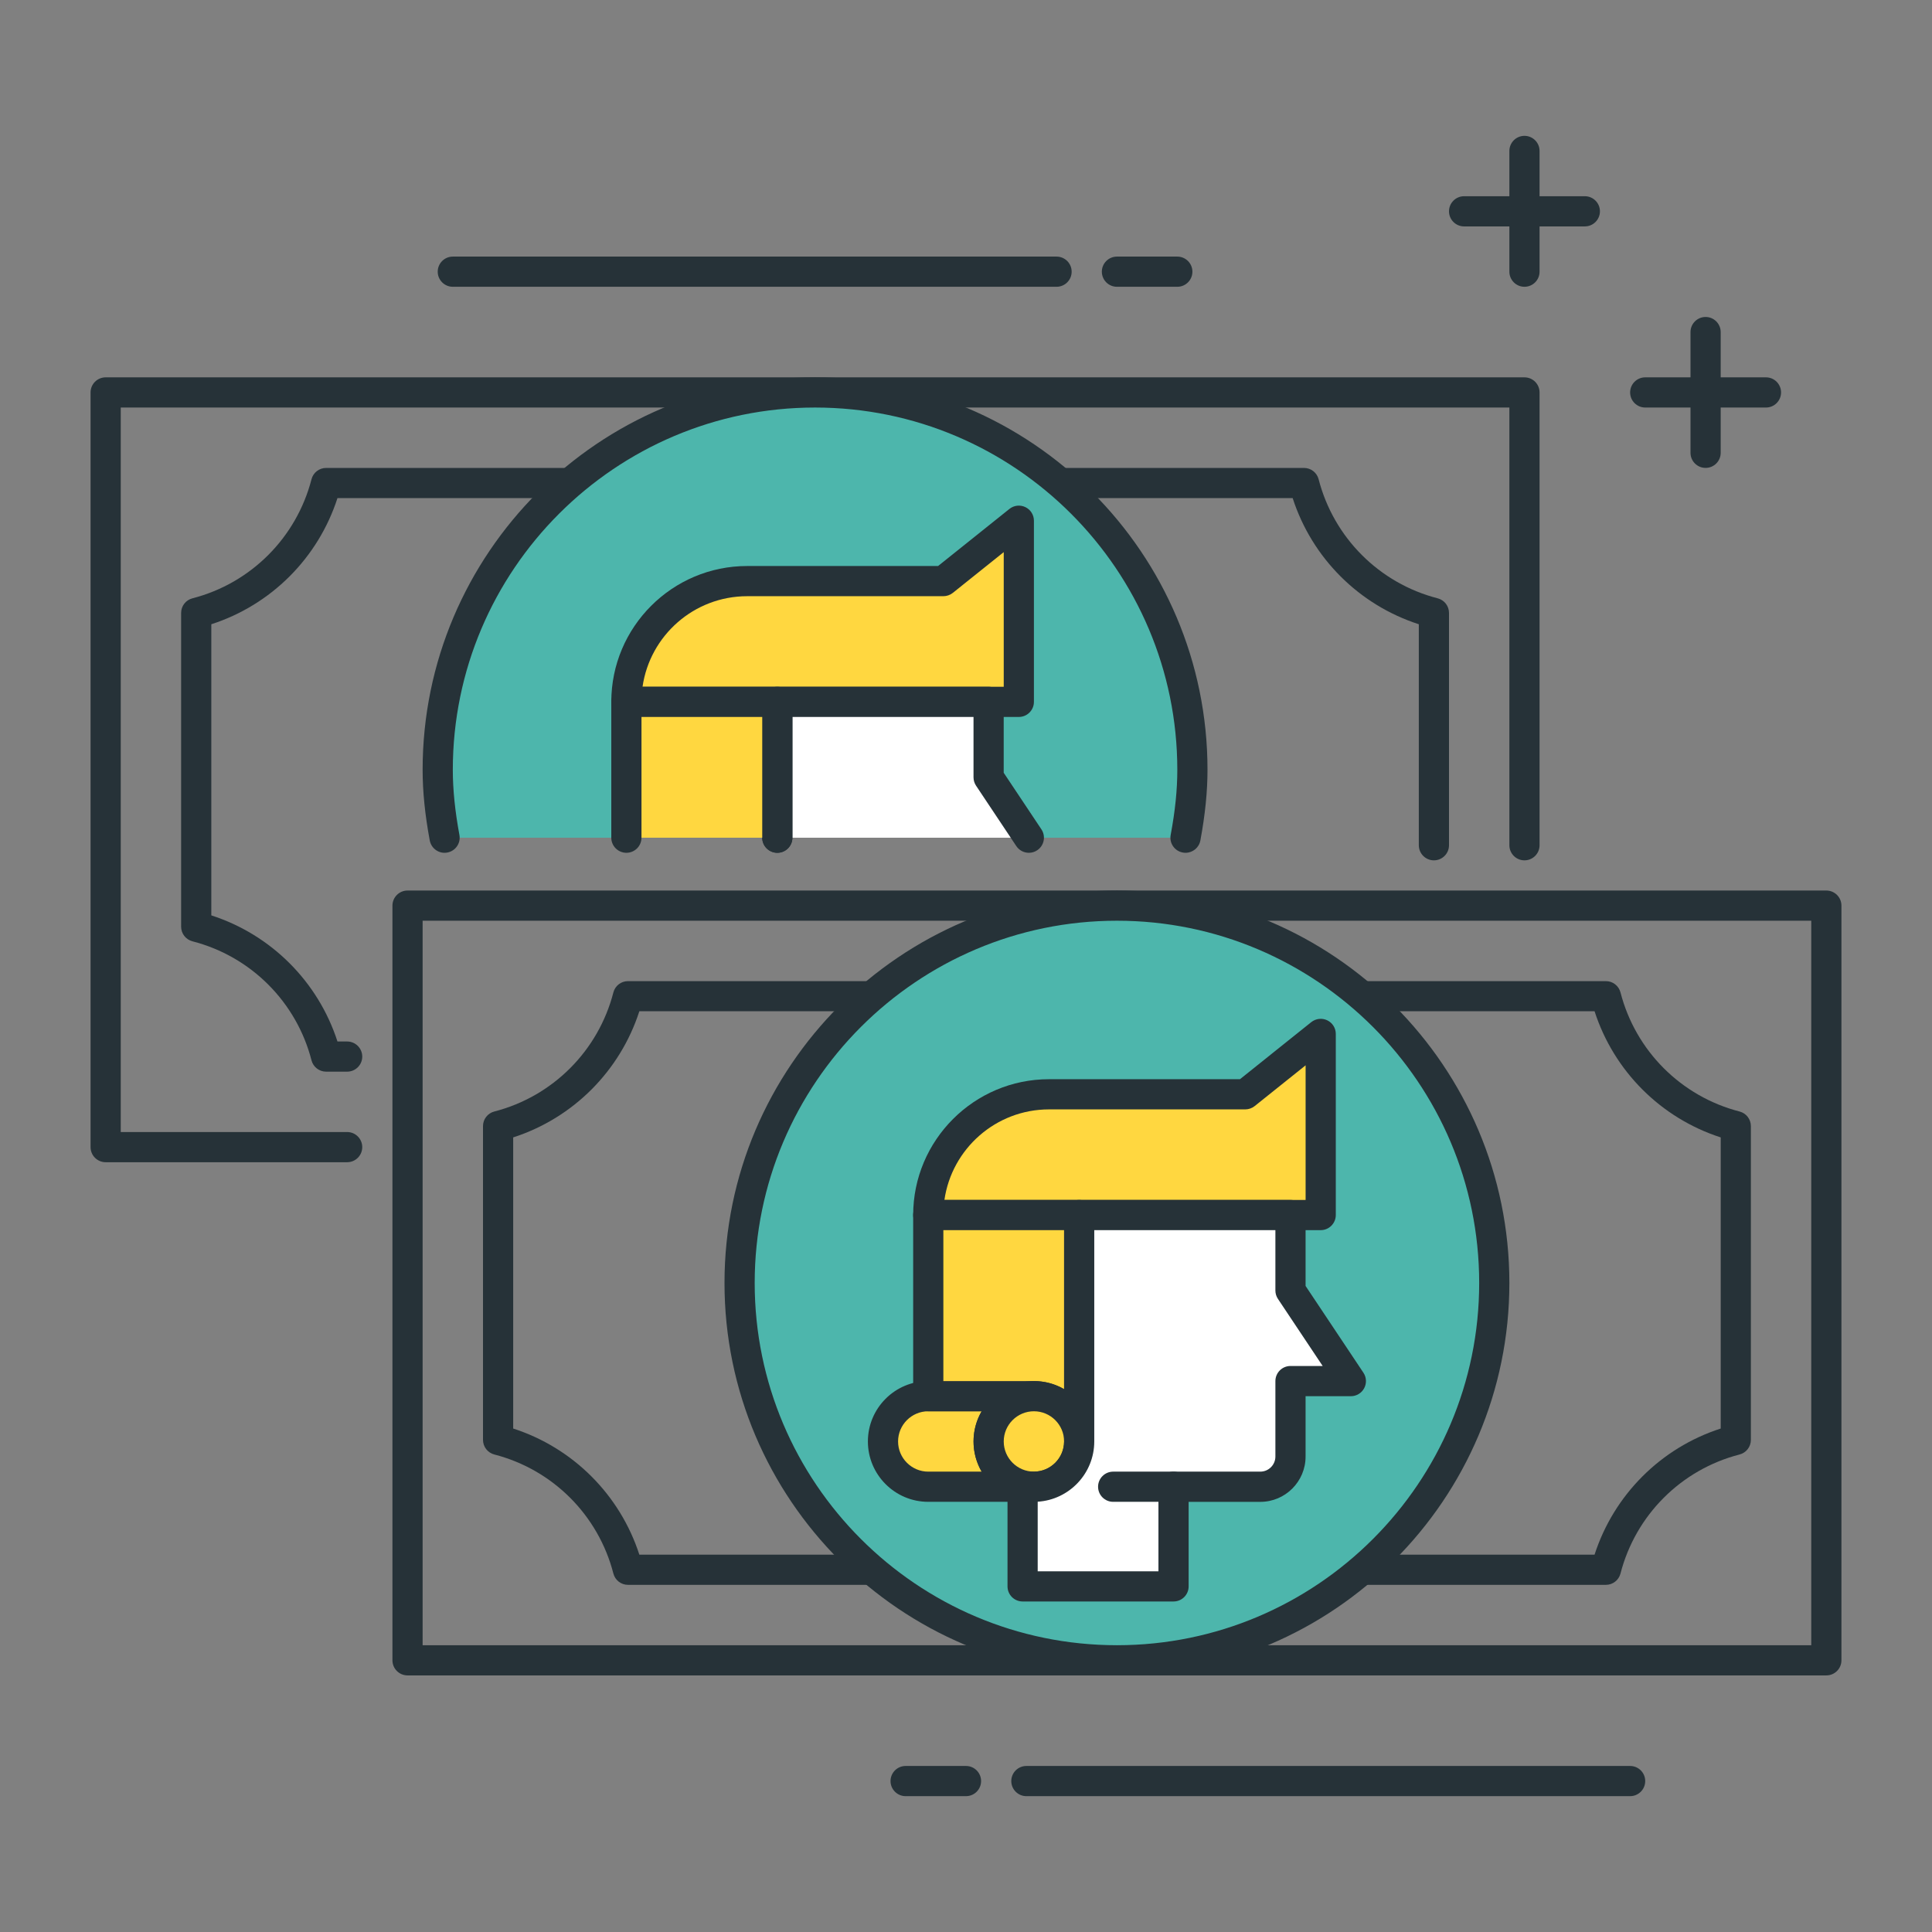<?xml version="1.0" encoding="utf-8"?>
<!-- Generator: Adobe Illustrator 22.0.0, SVG Export Plug-In . SVG Version: 6.00 Build 0)  -->
<svg version="1.1" id="Layer_1" xmlns="http://www.w3.org/2000/svg" xmlns:xlink="http://www.w3.org/1999/xlink" x="0px" y="0px"
	 viewBox="0 0 64 64" style="enable-background:new 0 0 64 64;" xml:space="preserve">
<rect x="0" y="0" width="64" height="64" fill="#808080" stroke="none"/>
<style type="text/css">
	.st0{fill:#263238;}
	.st1{fill:#FFD740;}
	.st2{fill:#40C4FF;}
	.st3{fill:#FF5252;}
	.st4{fill:#4FC3F7;}
	.st5{fill:#FFFFFF;}
	.st6{fill:#4DB6AC;}
	.st7{fill:#FFCA28;}
	.st8{fill:#37474F;}
</style>
<g>
	<g>
		<g>
			<path class="st0" d="M60.5,55.5h-47c-0.276,0-0.5-0.224-0.5-0.5V30c0-0.276,0.224-0.5,0.5-0.5h47c0.276,0,0.5,0.224,0.5,0.5v25
				C61,55.276,60.776,55.5,60.5,55.5z M14,54.5h46v-24H14V54.5z"/>
		</g>
	</g>
	<g>
		<g>
			<path class="st0" d="M11.5,38.5h-8C3.224,38.5,3,38.276,3,38V13c0-0.276,0.224-0.5,0.5-0.5h47c0.276,0,0.5,0.224,0.5,0.5v15
				c0,0.276-0.224,0.5-0.5,0.5S50,28.276,50,28V13.5H4v24h7.5c0.276,0,0.5,0.224,0.5,0.5S11.776,38.5,11.5,38.5z"/>
		</g>
	</g>
	<g>
		<g>
			<path class="st0" d="M11.5,35.5h-0.697c-0.228,0-0.427-0.154-0.484-0.375c-0.498-1.934-2.009-3.445-3.944-3.943
				C6.154,31.124,6,30.926,6,30.697V20.304c0-0.229,0.154-0.427,0.375-0.484c1.934-0.498,3.445-2.01,3.944-3.944
				c0.057-0.221,0.256-0.375,0.484-0.375h32.394c0.228,0,0.427,0.154,0.484,0.375c0.499,1.935,2.01,3.446,3.944,3.944
				C47.846,19.877,48,20.075,48,20.304V28c0,0.276-0.224,0.5-0.5,0.5S47,28.276,47,28v-7.321c-1.982-0.64-3.539-2.196-4.179-4.179
				H11.179c-0.64,1.982-2.196,3.539-4.179,4.179v9.644c1.982,0.64,3.539,2.196,4.179,4.178H11.5c0.276,0,0.5,0.224,0.5,0.5
				S11.776,35.5,11.5,35.5z"/>
		</g>
	</g>
	<g>
		<g>
			<path class="st6" d="M39.272,27.75c0.136-0.732,0.228-1.479,0.228-2.25C39.5,18.596,33.903,13,27,13
				c-6.904,0-12.5,5.596-12.5,12.5c0,0.771,0.092,1.518,0.228,2.25"/>
		</g>
		<g>
			<path class="st0" d="M39.272,28.25c-0.03,0-0.061-0.003-0.092-0.009c-0.271-0.05-0.451-0.311-0.4-0.582
				C38.93,26.852,39,26.165,39,25.5c0-6.617-5.383-12-12-12s-12,5.383-12,12c0,0.658,0.072,1.364,0.219,2.159
				c0.05,0.271-0.129,0.532-0.4,0.582c-0.27,0.053-0.532-0.128-0.583-0.4C14.077,26.985,14,26.22,14,25.5c0-7.168,5.832-13,13-13
				s13,5.832,13,13c0,0.718-0.077,1.484-0.236,2.341C39.719,28.082,39.509,28.25,39.272,28.25z"/>
		</g>
	</g>
	<g>
		<g>
			<path class="st0" d="M53.197,52.5H20.803c-0.228,0-0.427-0.154-0.484-0.375c-0.498-1.934-2.009-3.445-3.944-3.943
				C16.154,48.124,16,47.926,16,47.697V37.304c0-0.229,0.154-0.427,0.375-0.484c1.934-0.498,3.445-2.01,3.944-3.944
				c0.057-0.221,0.256-0.375,0.484-0.375h32.394c0.228,0,0.427,0.154,0.484,0.375c0.499,1.935,2.01,3.446,3.944,3.944
				C57.846,36.877,58,37.075,58,37.304v10.394c0,0.229-0.154,0.427-0.375,0.484c-1.935,0.498-3.446,2.01-3.944,3.943
				C53.624,52.346,53.425,52.5,53.197,52.5z M21.179,51.5h31.643c0.64-1.981,2.196-3.538,4.179-4.178v-9.644
				c-1.982-0.64-3.539-2.196-4.179-4.179H21.179c-0.64,1.982-2.196,3.539-4.179,4.179v9.644
				C18.982,47.962,20.539,49.519,21.179,51.5z"/>
		</g>
	</g>
	<g>
		<g>
			<circle class="st6" cx="37" cy="42.5" r="12.5"/>
		</g>
		<g>
			<path class="st0" d="M37,55.5c-7.168,0-13-5.832-13-13s5.832-13,13-13s13,5.832,13,13S44.168,55.5,37,55.5z M37,30.5
				c-6.617,0-12,5.383-12,12s5.383,12,12,12s12-5.383,12-12S43.616,30.5,37,30.5z"/>
		</g>
	</g>
	<g>
		<g>
			<path class="st0" d="M39,9.5h-2c-0.276,0-0.5-0.224-0.5-0.5s0.224-0.5,0.5-0.5h2c0.276,0,0.5,0.224,0.5,0.5S39.276,9.5,39,9.5z"
				/>
		</g>
	</g>
	<g>
		<g>
			<path class="st0" d="M35,9.5H15c-0.276,0-0.5-0.224-0.5-0.5s0.224-0.5,0.5-0.5h20c0.276,0,0.5,0.224,0.5,0.5S35.276,9.5,35,9.5z"
				/>
		</g>
	</g>
	<g>
		<g>
			<path class="st0" d="M32,59.5h-2c-0.276,0-0.5-0.224-0.5-0.5s0.224-0.5,0.5-0.5h2c0.276,0,0.5,0.224,0.5,0.5S32.276,59.5,32,59.5
				z"/>
		</g>
	</g>
	<g>
		<g>
			<path class="st0" d="M54,59.5H34c-0.276,0-0.5-0.224-0.5-0.5s0.224-0.5,0.5-0.5h20c0.276,0,0.5,0.224,0.5,0.5
				S54.276,59.5,54,59.5z"/>
		</g>
	</g>
	<g>
		<g>
			<path class="st1" d="M43.75,34.25l-2.5,2h-6.5c-2.209,0-4,1.791-4,4l2,0h11V34.25z"/>
		</g>
		<g>
			<path class="st0" d="M43.75,40.75h-13c-0.276,0-0.5-0.224-0.5-0.5c0-2.481,2.019-4.5,4.5-4.5h6.325l2.363-1.891
				c0.15-0.119,0.355-0.143,0.529-0.06c0.173,0.083,0.283,0.258,0.283,0.45v6C44.25,40.526,44.026,40.75,43.75,40.75z M31.285,39.75
				H43.25v-4.46l-1.688,1.351c-0.089,0.07-0.199,0.109-0.312,0.109h-6.5C32.989,36.75,31.528,38.056,31.285,39.75z"/>
		</g>
	</g>
	<g>
		<g>
			<path class="st1" d="M32.75,47.75c0-0.828,0.672-1.5,1.5-1.5h-3.5c-0.828,0-1.5,0.672-1.5,1.5s0.672,1.5,1.5,1.5h3.5
				C33.421,49.25,32.75,48.578,32.75,47.75z"/>
		</g>
		<g>
			<path class="st0" d="M34.25,49.75h-3.5c-1.103,0-2-0.897-2-2s0.897-2,2-2h3.5c0.276,0,0.5,0.224,0.5,0.5s-0.224,0.5-0.5,0.5
				c-0.551,0-1,0.448-1,1s0.449,1,1,1c0.276,0,0.5,0.224,0.5,0.5S34.526,49.75,34.25,49.75z M30.75,46.75c-0.551,0-1,0.448-1,1
				s0.449,1,1,1h1.769c-0.171-0.294-0.269-0.636-0.269-1s0.098-0.706,0.269-1H30.75z"/>
		</g>
	</g>
	<g>
		<g>
			<path class="st1" d="M30.75,40.25v6h3.5c0.828,0,1.5,0.672,1.5,1.5v-7.5H30.75z"/>
		</g>
		<g>
			<path class="st0" d="M35.75,48.25c-0.276,0-0.5-0.224-0.5-0.5c0-0.552-0.449-1-1-1h-3.5c-0.276,0-0.5-0.224-0.5-0.5v-6
				c0-0.276,0.224-0.5,0.5-0.5h5c0.276,0,0.5,0.224,0.5,0.5v7.5C36.25,48.026,36.026,48.25,35.75,48.25z M31.25,45.75h3
				c0.364,0,0.706,0.098,1,0.269V40.75h-4V45.75z"/>
		</g>
	</g>
	<g>
		<g>
			<circle class="st1" cx="34.25" cy="47.75" r="1.5"/>
		</g>
		<g>
			<path class="st0" d="M34.25,49.75c-1.103,0-2-0.897-2-2s0.897-2,2-2s2,0.897,2,2S35.353,49.75,34.25,49.75z M34.25,46.75
				c-0.551,0-1,0.448-1,1s0.449,1,1,1s1-0.448,1-1S34.801,46.75,34.25,46.75z"/>
		</g>
	</g>
	<g>
		<g>
			<path class="st5" d="M42.75,42.75v-2.5h-7v7.5c0,0.828-0.672,1.5-1.5,1.5h-0.374v3.3h5v-3.3h2.874c0.552,0,1-0.448,1-1v-2.5h2
				L42.75,42.75z"/>
		</g>
		<g>
			<path class="st0" d="M38.875,53.051h-5c-0.276,0-0.5-0.224-0.5-0.5V49.25c0-0.276,0.224-0.5,0.5-0.5h0.374c0.551,0,1-0.448,1-1
				v-7.5c0-0.276,0.224-0.5,0.5-0.5h7c0.276,0,0.5,0.224,0.5,0.5v2.349l1.916,2.874c0.102,0.153,0.112,0.351,0.025,0.514
				c-0.087,0.162-0.256,0.264-0.441,0.264h-1.5v2c0,0.827-0.673,1.5-1.5,1.5h-2.374v2.801
				C39.375,52.827,39.152,53.051,38.875,53.051z M34.375,52.051h4V49.25c0-0.276,0.224-0.5,0.5-0.5h2.874c0.276,0,0.5-0.225,0.5-0.5
				v-2.5c0-0.276,0.224-0.5,0.5-0.5h1.066l-1.482-2.223c-0.055-0.082-0.084-0.179-0.084-0.277v-2h-6v7
				c0,1.061-0.83,1.931-1.874,1.996V52.051z"/>
		</g>
	</g>
	<g>
		<g>
			<path class="st0" d="M38.875,49.75h-2c-0.276,0-0.5-0.224-0.5-0.5s0.224-0.5,0.5-0.5h2c0.276,0,0.5,0.224,0.5,0.5
				S39.152,49.75,38.875,49.75z"/>
		</g>
	</g>
	<g>
		<g>
			<path class="st1" d="M33.75,17.25l-2.5,2h-6.5c-2.209,0-4,1.791-4,4l2,0h11V17.25z"/>
		</g>
		<g>
			<path class="st0" d="M33.75,23.75h-13c-0.276,0-0.5-0.224-0.5-0.5c0-2.481,2.019-4.5,4.5-4.5h6.325l2.363-1.891
				c0.151-0.121,0.356-0.143,0.529-0.06c0.173,0.083,0.283,0.258,0.283,0.45v6C34.25,23.526,34.026,23.75,33.75,23.75z
				 M21.285,22.75H33.25v-4.46l-1.688,1.351c-0.089,0.07-0.199,0.109-0.312,0.109h-6.5C22.989,19.75,21.528,21.056,21.285,22.75z"/>
		</g>
	</g>
	<g>
		<g>
			<polyline class="st5" points="34.083,27.75 32.75,25.75 32.75,23.25 25.75,23.25 25.75,27.75 			"/>
		</g>
		<g>
			<path class="st0" d="M34.083,28.25c-0.162,0-0.32-0.078-0.417-0.223l-1.333-2c-0.055-0.082-0.084-0.179-0.084-0.277v-2h-6v4
				c0,0.276-0.224,0.5-0.5,0.5s-0.5-0.224-0.5-0.5v-4.5c0-0.276,0.224-0.5,0.5-0.5h7c0.276,0,0.5,0.224,0.5,0.5v2.349l1.249,1.874
				c0.153,0.229,0.091,0.54-0.139,0.693C34.275,28.223,34.179,28.25,34.083,28.25z"/>
		</g>
	</g>
	<g>
		<g>
			<polyline class="st1" points="25.75,27.75 25.75,23.25 20.75,23.25 20.75,27.75 			"/>
		</g>
		<g>
			<path class="st0" d="M25.75,28.25c-0.276,0-0.5-0.224-0.5-0.5v-4h-4v4c0,0.276-0.224,0.5-0.5,0.5s-0.5-0.224-0.5-0.5v-4.5
				c0-0.276,0.224-0.5,0.5-0.5h5c0.276,0,0.5,0.224,0.5,0.5v4.5C26.25,28.026,26.026,28.25,25.75,28.25z"/>
		</g>
	</g>
	<g>
		<g>
			<path class="st0" d="M52.5,7.5h-4C48.224,7.5,48,7.276,48,7s0.224-0.5,0.5-0.5h4C52.776,6.5,53,6.724,53,7S52.776,7.5,52.5,7.5z"
				/>
		</g>
	</g>
	<g>
		<g>
			<path class="st0" d="M50.5,9.5C50.224,9.5,50,9.276,50,9V5c0-0.276,0.224-0.5,0.5-0.5S51,4.724,51,5v4
				C51,9.276,50.776,9.5,50.5,9.5z"/>
		</g>
	</g>
	<g>
		<g>
			<path class="st0" d="M58.5,13.5h-4c-0.276,0-0.5-0.224-0.5-0.5s0.224-0.5,0.5-0.5h4c0.276,0,0.5,0.224,0.5,0.5
				S58.776,13.5,58.5,13.5z"/>
		</g>
	</g>
	<g>
		<g>
			<path class="st0" d="M56.5,15.5c-0.276,0-0.5-0.224-0.5-0.5v-4c0-0.276,0.224-0.5,0.5-0.5S57,10.724,57,11v4
				C57,15.276,56.776,15.5,56.5,15.5z"/>
		</g>
	</g>
</g>
</svg>
